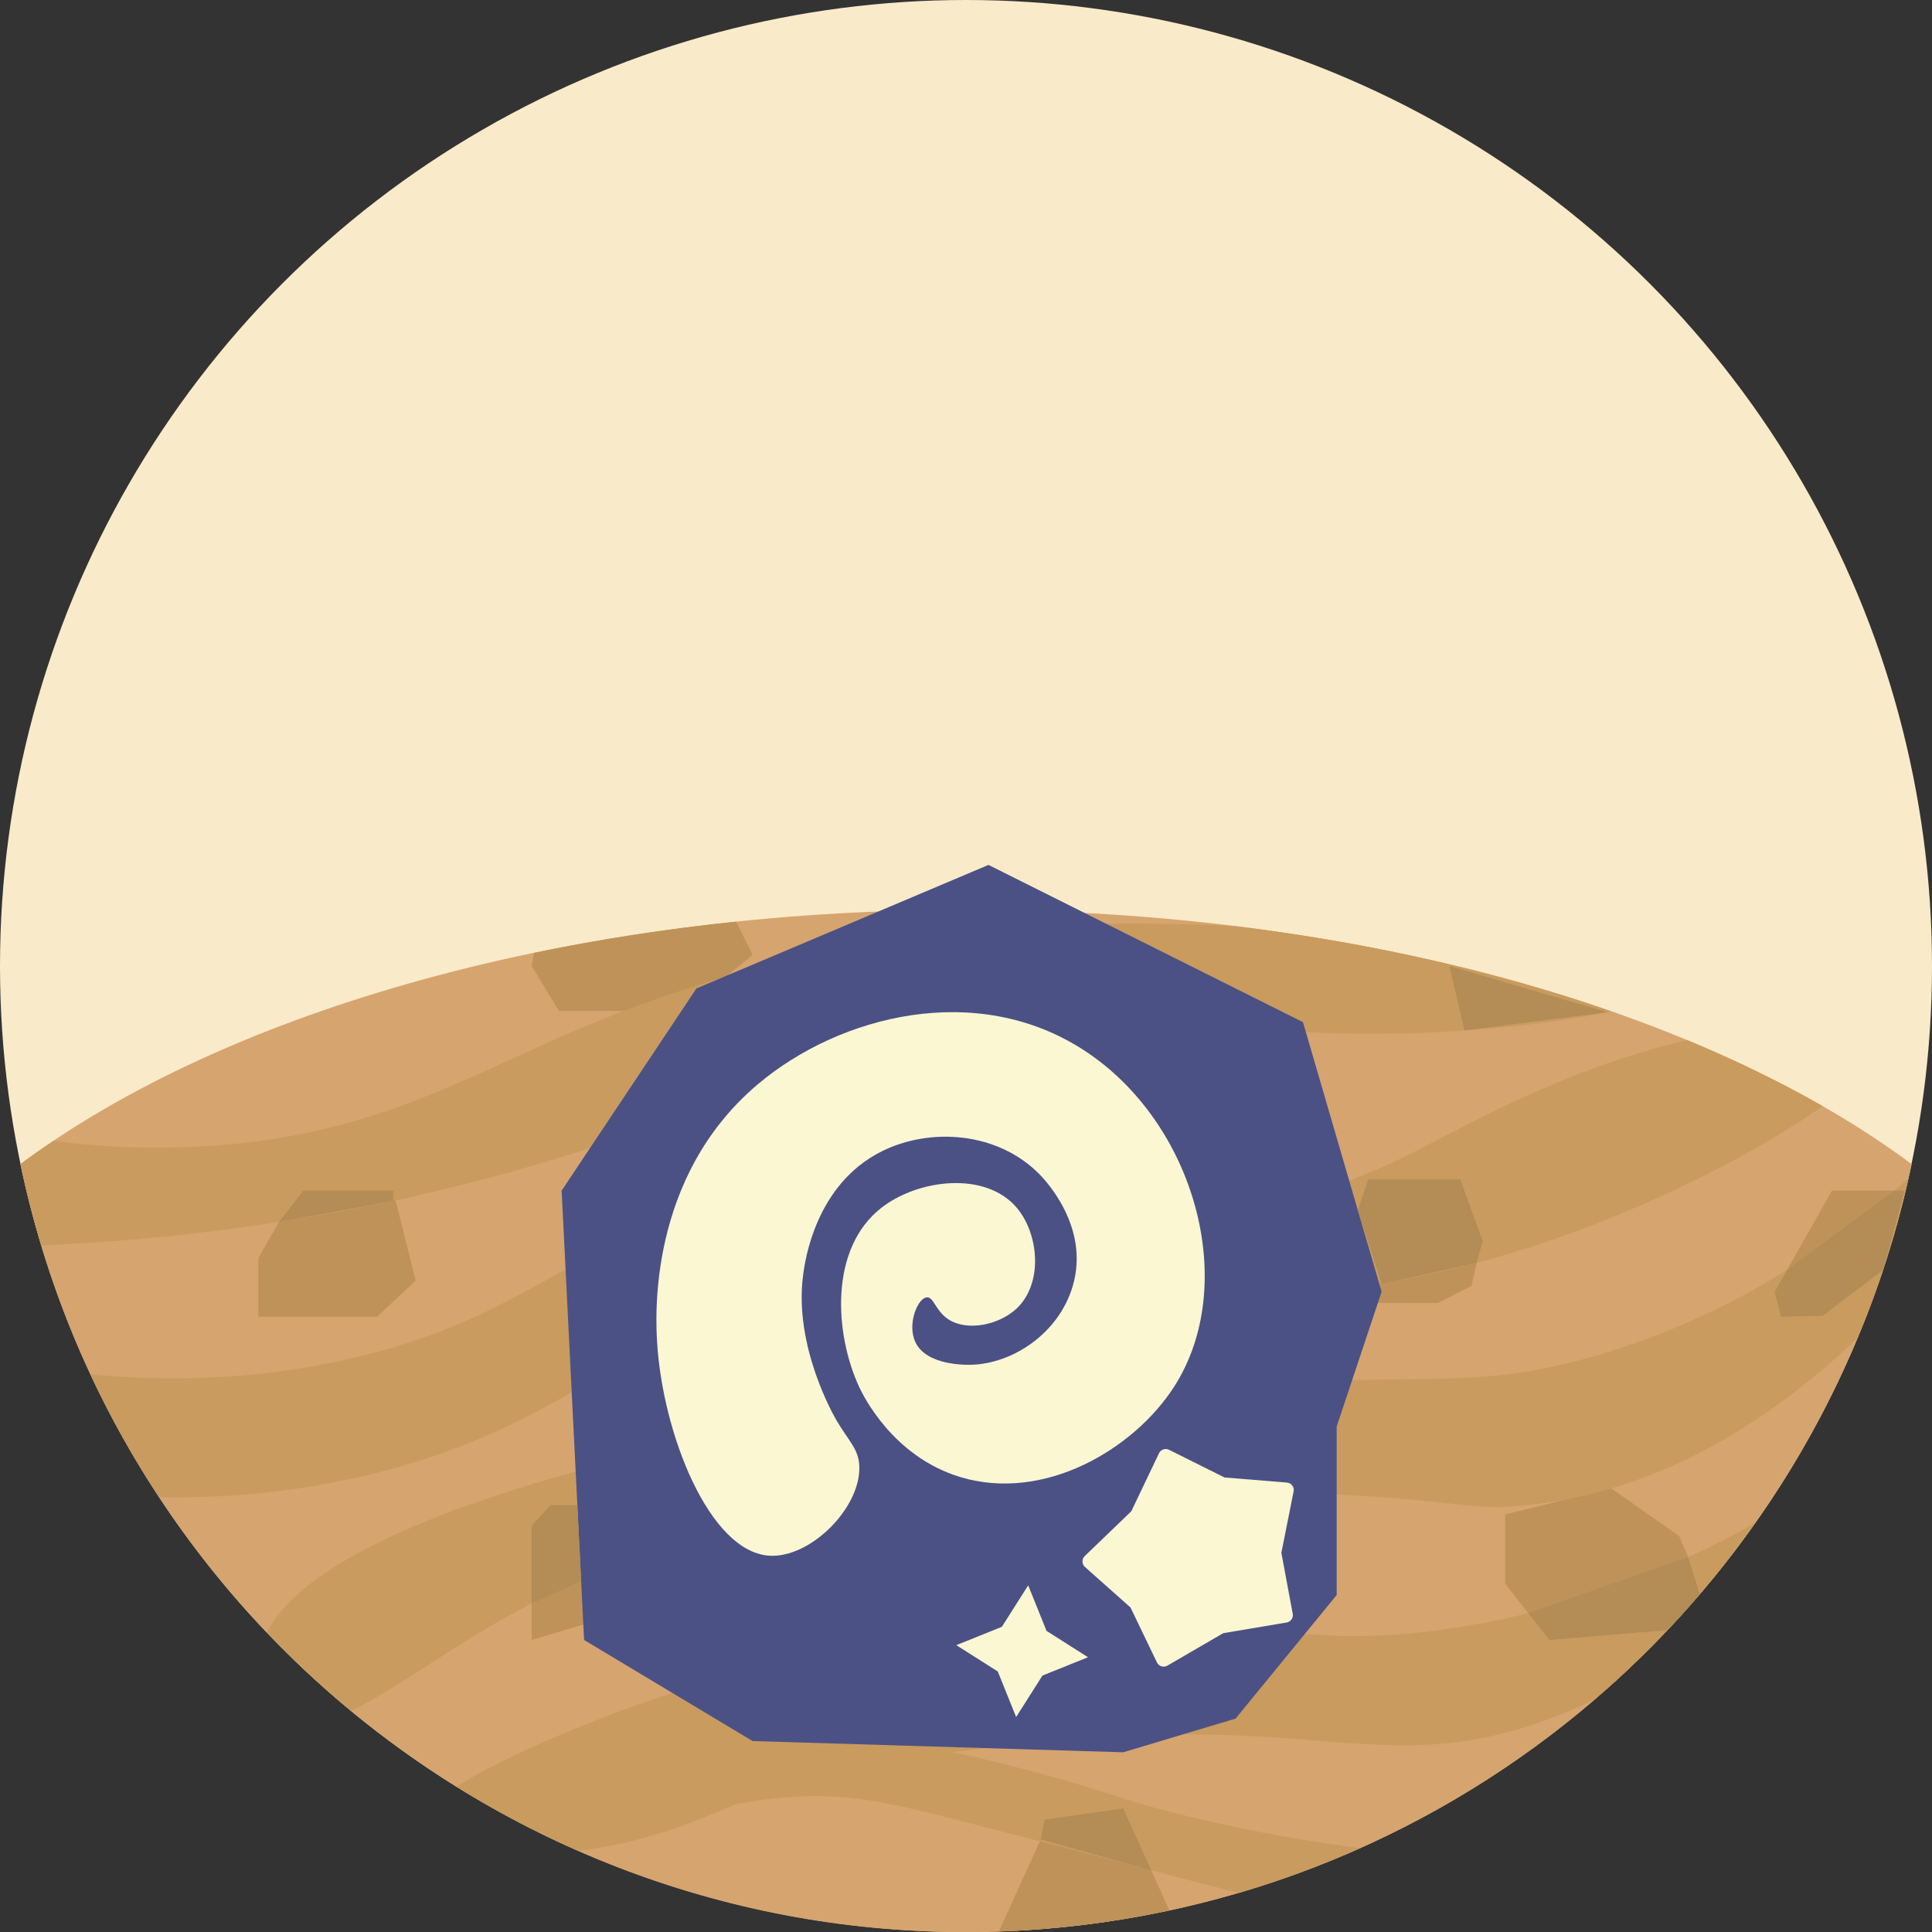 <?xml version="1.0" encoding="UTF-8"?>
<svg id="purchase-circle" xmlns="http://www.w3.org/2000/svg" version="1.1" viewBox="0 0 172 172">
  <rect x="0" y="0" width="172" height="172" fill="#333333" stroke="none"/>
  <defs>
    <style>
      .cls-1 {
        fill: #b38c56;
      }

      .cls-1, .cls-2, .cls-3, .cls-4, .cls-5, .cls-6, .cls-7 {
        stroke-width: 0px;
      }

      .cls-2 {
        fill: #f9eac9;
      }

      .cls-3 {
        fill: #d6a46f;
      }

      .cls-4 {
        fill: #4b5185;
      }

      .cls-5 {
        fill: #c99b5f;
      }

      .cls-6 {
        fill: #faf7d2;
      }

      .cls-7 {
        fill: #be9258;
      }
    </style>
  </defs>
  <circle class="cls-2" cx="86" cy="86" r="86"/>
  <path class="cls-3" d="M86,81c-34.956,0-65.8,8.966-84.179,22.632,8.69,41.765,47.287,71.544,90.933,68.108,38.976-3.068,69.825-31.669,77.44-68.097-18.378-13.671-49.229-22.642-84.193-22.642Z"/>
  <g>
    <polygon class="cls-7" points="35 106 26.451 106 23 112 23 117.223 33.574 117.223 37 114 35 106"/>
    <path class="cls-7" d="M169.57,106h-6.476l-5.094,9,1.694,2.223,6.534-.199c.999-2.579,1.864-5.221,2.614-7.907l.728-3.116Z"/>
    <polygon class="cls-7" points="130 105 132 110 131 114.47 128 116 121 116 119 108 121.809 105 130 105"/>
    <path class="cls-7" d="M47.336,86l2.429,4h11.236l6-5-1.473-2.946c-6.225.647-12.242,1.582-17.998,2.779l-.194,1.167Z"/>
    <polygon class="cls-7" points="55 135 49 134 47.336 135.841 47.336 146 54 144 55 135"/>
    <path class="cls-7" d="M92.754,171.739c3.87-.305,7.655-.871,11.349-1.662l-4.103-9.078-7,2-4.068,8.951c1.27-.044,2.543-.111,3.822-.211Z"/>
    <path class="cls-7" d="M151.566,141.629l-2.073-4.875-6.052-4.246-9.441,2.321v6.172l8.056,10.211c3.419-2.944,6.598-6.149,9.51-9.582Z"/>
  </g>
  <g>
    <path class="cls-5" d="M110.077,82.464c-17.082-.84-36.754.19-57.077,8.536-11.266,4.627-19.168,9.943-34,11-5.571.397-10.437.072-14.258-.422-1.003.673-1.982,1.355-2.921,2.053.511,2.458,1.135,4.87,1.848,7.24,16.762-.732,30.034-3.424,39.331-5.871,29.252-7.699,38.175-17.952,58-15,5.539.825,12.536,2.288,24,2,6.627-.166,13.886-.951,18.441-1.967-9.991-3.479-21.254-6.074-33.364-7.569Z"/>
    <path class="cls-5" d="M150.211,92.604c-11.435,2.681-19.97,7.826-25.211,10.396-27.417,13.449-39.621-7.294-69,7-7.867,3.828-13.174,8.323-25,11-8.943,2.024-16.925,1.948-22.958,1.355,1.777,3.81,3.835,7.452,6.123,10.923,5.298.11,12.179-.298,19.835-2.278,18.249-4.72,21.983-13.473,39-16,9.727-1.444,8.992,1.344,27,1,9.194-.175,20.28-.387,33-4,11.669-3.315,22.78-8.943,29.257-13.525-3.695-2.12-7.724-4.083-12.045-5.871Z"/>
    <path class="cls-5" d="M169.897,104.929c-6.586,5.868-16.172,12.621-28.897,16.071-8.582,2.327-12.731,1.562-28,2-14.812.425-33.86,1.06-54,6-8.104,1.988-30.775,7.551-35.236,16.329,2.359,2.472,4.849,4.813,7.481,6.986,3.817-1.848,8.572-5.407,13.755-8.316,9.056-5.081,16.413-6.458,30-9,17.128-3.205,31.711-2.526,43-2,12.51.583,12.83,1.545,18,1,12.149-1.28,21.966-7.814,29.376-14.892,1.903-4.552,3.42-9.292,4.521-14.179Z"/>
    <path class="cls-5" d="M129,145c-12.642,1.855-15.738-.975-35,0-18.789.951-30.126,4.367-35,6-6.057,2.03-13.866,5.24-18.373,8.06,3.466,2.157,7.097,4.06,10.858,5.712,6.837-.825,11.622-3.2,15.515-4.773,7.508-3.033,14.005-3.688,27-5,23.284-2.35,29.671,3.349,44-2,1.407-.525,2.716-1.108,3.966-1.712,5.387-4.626,10.184-9.895,14.277-15.684-6.48,3.62-15.72,7.705-27.243,9.396Z"/>
    <path class="cls-5" d="M110.279,168.523c3.716-1.089,7.314-2.43,10.791-3.983-4.369-.569-9.082-1.383-14.07-2.541-7.061-1.639-8.63-2.576-14-4-8.74-2.318-21.188-5.619-34-2-5.327,1.505-9.936,3.986-13.014,6.118,1.384.729,2.784,1.431,4.209,2.086,1.389-.361,2.979-.764,4.804-1.203,7.491-1.803,11.236-2.704,15-3,5.844-.46,9.754.585,19,3,5.419,1.416,11.91,3.103,21.279,5.523Z"/>
  </g>
  <polygon class="cls-4" points="88 77 116 91 123 115 119 127 119 142 110 153 100 156 67 155 52 146 50 106 62 88 88 77"/>
  <path class="cls-6" d="M82.5,115.5c.64-.068.778,1.246,2,2,1.667,1.029,4.445.456,6-1,2.387-2.236,2.003-6.659,0-9-2.785-3.255-8.735-2.521-12,0-4.714,3.64-4.196,11.289-2,16,.339.727,2.99,6.188,9,8,7.475,2.254,15.431-2.482,19-8,5.89-9.107,1.916-23.558-8-30-9.552-6.205-21.738-3.11-29,3-9.88,8.313-9.124,20.929-9,23,.485,8.097,4.628,18.669,10,19,3.665.226,8.173-4.299,8-8-.07-1.491-.865-2.1-2-4-.177-.297-3.858-6.585-3-13,.16-1.193,1.076-8.045,7-11,4.307-2.148,10.275-1.746,14,2,.521.523,4.559,4.723,3,10-1.264,4.279-5.42,6.903-9,7-.413.011-3.993.108-5-2-.755-1.581.17-3.911,1-4Z"/>
  <path class="cls-6" d="M115.166,132.778l-1.09,5.464,1.012,5.427c.068.365-.176.714-.542.776l-5.643.951-4.973,2.89c-.335.194-.764.063-.932-.286l-2.352-4.89-4.056-3.605c-.289-.257-.298-.706-.019-.974l4.146-3.988,2.465-5.164c.16-.335.563-.474.895-.308l4.94,2.464,5.553.453c.396.032.675.402.597.791Z"/>
  <polygon class="cls-6" points="91.537 141.137 93.171 145.193 96.863 147.537 92.807 149.171 90.463 152.863 88.829 148.807 85.137 146.463 89.193 144.829 91.537 141.137"/>
  <path class="cls-1" d="M151.319,141.92l-1.028-3.29-14.227,4.986,1.881,2.384,10.503-.877c.986-1.042,1.939-2.113,2.872-3.203Z"/>
  <polyline class="cls-1" points="102.49 166.509 100 161 93 162 92.657 163.754"/>
  <polyline class="cls-1" points="47.336 142.753 47.336 135.841 49 134 51.4 134 51.738 140.753"/>
  <polyline class="cls-1" points="24.85 108.783 27 106 35 106 35 106.909"/>
  <polyline class="cls-1" points="129.037 86 130.381 91.741 143.08 90.11"/>
  <polyline class="cls-1" points="131.458 112.423 132 110.5 130 105 121.809 105 120.884 107.744 123 114.309"/>
  <polyline class="cls-1" points="159.106 113.045 158 115 158.553 117.223 162.257 117.145 167.659 113.045 169.57 106 168.671 106"/>
</svg>
